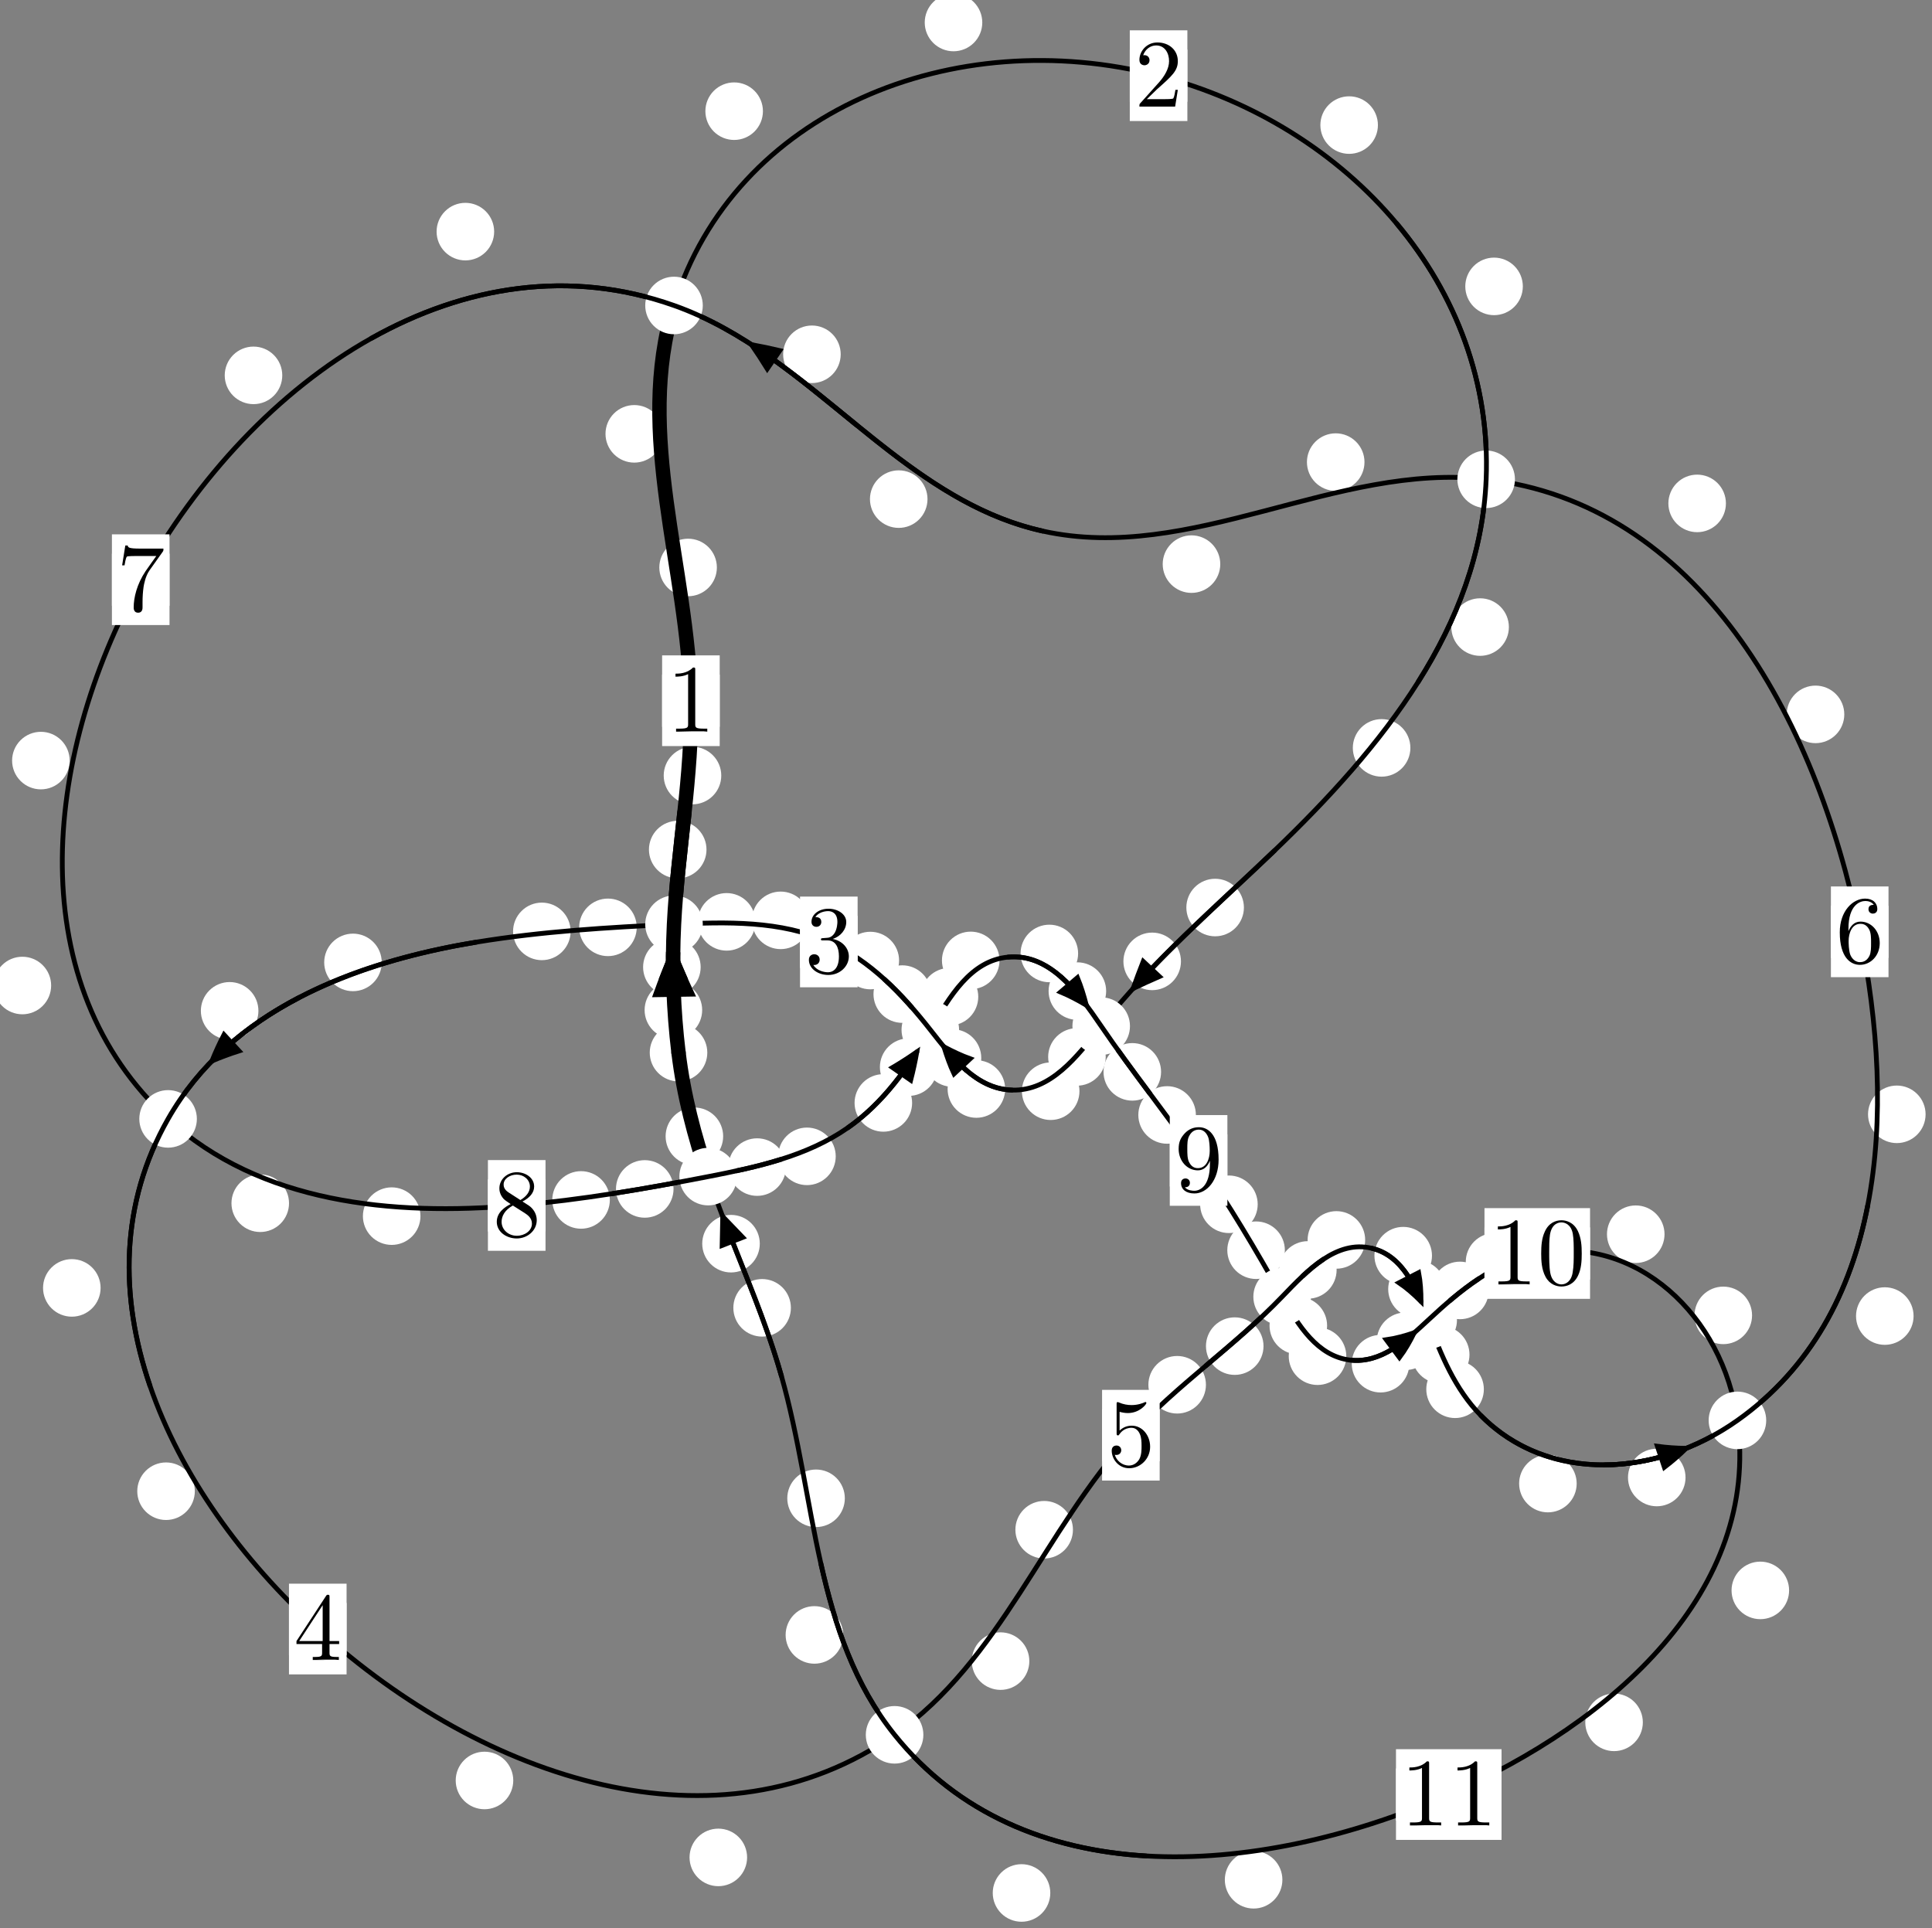<?xml version="1.0"?>
<!-- Created by MetaPost 1.999 on 2021.07.05:2355 -->
<svg version="1.1" xmlns="http://www.w3.org/2000/svg" xmlns:xlink="http://www.w3.org/1999/xlink" width="200.65" height="200.25" viewBox="0 0 200.65 200.25">
<rect x="0" y="0" width="200.65" height="200.25" fill="#808080" stroke="none"/>
<!-- Original BoundingBox: -70.665741 -103.598663 129.984467 96.651276 -->
  <defs>
    <g transform="scale(0.01,0.01)" id="GLYPHcmr10_48">
      <path style="fill-rule: evenodd;" d="M460 -320C460 -400,455 -480,420 -554C374 -650,292 -666,250 -666C190 -666,117 -640,76 -547C44 -478,39 -400,39 -320C39 -245,43 -155,84 -79C127 2,200 22,249 22C303 22,379 1,423 -94C455 -163,460 -241,460 -320M249 -0C210 -0,151 -25,133 -121C122 -181,122 -273,122 -332C122 -396,122 -462,130 -516C149 -635,224 -644,249 -644C282 -644,348 -626,367 -527C377 -471,377 -395,377 -332C377 -257,377 -189,366 -125C351 -30,294 -0,249 -0"></path>
    </g>
    <g transform="scale(0.01,0.01)" id="GLYPHcmr10_49">
      <path style="fill-rule: evenodd;" d="M294 -640C294 -664,294 -666,271 -666C209 -602,121 -602,89 -602L89 -571C109 -571,168 -571,220 -597L220 -79C220 -43,217 -31,127 -31L95 -31L95 -0L257 -0L130 -3L217 -3L257 -3L297 -3L384 -3L419 -0L419 -31L387 -31C297 -31,294 -42,294 -79"></path>
    </g>
    <g transform="scale(0.01,0.01)" id="GLYPHcmr10_50">
      <path style="fill-rule: evenodd;" d="M127 -77L233 -180C389 -318,449 -372,449 -472C449 -586,359 -666,237 -666C124 -666,50 -574,50 -485C50 -429,100 -429,103 -429C120 -429,155 -441,155 -482C155 -508,137 -534,102 -534C94 -534,92 -534,89 -533C112 -598,166 -635,224 -635C315 -635,358 -554,358 -472C358 -392,308 -313,253 -251L61 -37C50 -26,50 -24,50 -0L421 -0L449 -174L424 -174C419 -144,412 -100,402 -85C395 -77,329 -77,307 -77"></path>
    </g>
    <g transform="scale(0.01,0.01)" id="GLYPHcmr10_51">
      <path style="fill-rule: evenodd;" d="M290 -352C372 -379,430 -449,430 -528C430 -610,342 -666,246 -666C145 -666,69 -606,69 -530C69 -497,91 -478,120 -478C151 -478,171 -500,171 -529C171 -579,124 -579,109 -579C140 -628,206 -641,242 -641C283 -641,338 -619,338 -529C338 -517,336 -459,310 -415C280 -367,246 -364,221 -363C213 -362,189 -360,182 -360C174 -359,167 -358,167 -348C167 -337,174 -337,191 -337L235 -337C317 -337,354 -269,354 -171C354 -35,285 -6,241 -6C198 -6,123 -23,88 -82C123 -77,154 -99,154 -137C154 -173,127 -193,98 -193C74 -193,42 -179,42 -135C42 -44,135 22,244 22C366 22,457 -69,457 -171C457 -253,394 -331,290 -352"></path>
    </g>
    <g transform="scale(0.01,0.01)" id="GLYPHcmr10_52">
      <path style="fill-rule: evenodd;" d="M294 -165L294 -78C294 -42,292 -31,218 -31L197 -31L197 -0L332 -0L238 -3L290 -3L332 -3L374 -3L427 -3L468 -0L468 -31L447 -31C373 -31,371 -42,371 -78L371 -165L471 -165L471 -196L371 -196L371 -651C371 -671,371 -677,355 -677C346 -677,343 -677,335 -665L28 -196L28 -165M300 -196L56 -196L300 -569"></path>
    </g>
    <g transform="scale(0.01,0.01)" id="GLYPHcmr10_53">
      <path style="fill-rule: evenodd;" d="M449 -201C449 -320,367 -420,259 -420C211 -420,168 -404,132 -369L132 -564C152 -558,185 -551,217 -551C340 -551,410 -642,410 -655C410 -661,407 -666,400 -666C399 -666,397 -666,392 -663C372 -654,323 -634,256 -634C216 -634,170 -641,123 -662C115 -665,113 -665,111 -665C101 -665,101 -657,101 -641L101 -345C101 -327,101 -319,115 -319C122 -319,124 -322,128 -328C139 -344,176 -398,257 -398C309 -398,334 -352,342 -334C358 -297,360 -258,360 -208C360 -173,360 -113,336 -71C312 -32,275 -6,229 -6C156 -6,99 -59,82 -118C85 -117,88 -116,99 -116C132 -116,149 -141,149 -165C149 -189,132 -214,99 -214C85 -214,50 -207,50 -161C50 -75,119 22,231 22C347 22,449 -74,449 -201"></path>
    </g>
    <g transform="scale(0.01,0.01)" id="GLYPHcmr10_54">
      <path style="fill-rule: evenodd;" d="M132 -328L132 -352C132 -605,256 -641,307 -641C331 -641,373 -635,395 -601C380 -601,340 -601,340 -556C340 -525,364 -510,386 -510C402 -510,432 -519,432 -558C432 -618,388 -666,305 -666C177 -666,42 -537,42 -316C42 -49,158 22,251 22C362 22,457 -72,457 -204C457 -331,368 -427,257 -427C189 -427,152 -376,132 -328M251 -6C188 -6,158 -66,152 -81C134 -128,134 -208,134 -226C134 -304,166 -404,256 -404C272 -404,318 -404,349 -342C367 -305,367 -254,367 -205C367 -157,367 -107,350 -71C320 -11,274 -6,251 -6"></path>
    </g>
    <g transform="scale(0.01,0.01)" id="GLYPHcmr10_55">
      <path style="fill-rule: evenodd;" d="M476 -609C485 -621,485 -623,485 -644L242 -644C120 -644,118 -657,114 -676L89 -676L56 -470L81 -470C84 -486,93 -549,106 -561C113 -567,191 -567,204 -567L411 -567C400 -551,321 -442,299 -409C209 -274,176 -135,176 -33C176 -23,176 22,222 22C268 22,268 -23,268 -33L268 -84C268 -139,271 -194,279 -248C283 -271,297 -357,341 -419"></path>
    </g>
    <g transform="scale(0.01,0.01)" id="GLYPHcmr10_56">
      <path style="fill-rule: evenodd;" d="M163 -457C117 -487,113 -521,113 -538C113 -599,178 -641,249 -641C322 -641,386 -589,386 -517C386 -460,347 -412,287 -377M309 -362C381 -399,430 -451,430 -517C430 -609,341 -666,250 -666C150 -666,69 -592,69 -499C69 -481,71 -436,113 -389C124 -377,161 -352,186 -335C128 -306,42 -250,42 -151C42 -45,144 22,249 22C362 22,457 -61,457 -168C457 -204,446 -249,408 -291C389 -312,373 -322,309 -362M209 -320L332 -242C360 -223,407 -193,407 -132C407 -58,332 -6,250 -6C164 -6,92 -68,92 -151C92 -209,124 -273,209 -320"></path>
    </g>
    <g transform="scale(0.01,0.01)" id="GLYPHcmr10_57">
      <path style="fill-rule: evenodd;" d="M367 -318L367 -286C367 -52,263 -6,205 -6C188 -6,134 -8,107 -42C151 -42,159 -71,159 -88C159 -119,135 -134,113 -134C97 -134,67 -125,67 -86C67 -19,121 22,206 22C335 22,457 -114,457 -329C457 -598,342 -666,253 -666C198 -666,149 -648,106 -603C65 -558,42 -516,42 -441C42 -316,130 -218,242 -218C303 -218,344 -260,367 -318M243 -241C227 -241,181 -241,150 -304C132 -341,132 -391,132 -440C132 -494,132 -541,153 -578C180 -628,218 -641,253 -641C299 -641,332 -607,349 -562C361 -530,365 -467,365 -421C365 -338,331 -241,243 -241"></path>
    </g>
  </defs>
  <path d="M72.925 104.908C72.925 104.115,72.61 103.355,72.049 102.794C71.489 102.234,70.729 101.919,69.936 101.919C69.143 101.919,68.383 102.234,67.823 102.794C67.262 103.355,66.947 104.115,66.947 104.908C66.947 105.7,67.262 106.46,67.823 107.021C68.383 107.581,69.143 107.896,69.936 107.896C70.729 107.896,71.489 107.581,72.049 107.021C72.61 106.46,72.925 105.7,72.925 104.908Z" style="fill: rgb(100%,100%,100%);stroke: none;"></path>
  <path d="M73.458 109.329C73.458 108.537,73.143 107.777,72.583 107.216C72.022 106.656,71.262 106.341,70.469 106.341C69.677 106.341,68.916 106.656,68.356 107.216C67.795 107.777,67.48 108.537,67.48 109.329C67.48 110.122,67.795 110.882,68.356 111.443C68.916 112.003,69.677 112.318,70.469 112.318C71.262 112.318,72.022 112.003,72.583 111.443C73.143 110.882,73.458 110.122,73.458 109.329Z" style="fill: rgb(100%,100%,100%);stroke: none;"></path>
  <path d="M73.374 88.24C73.374 87.447,73.059 86.687,72.499 86.127C71.938 85.566,71.178 85.251,70.386 85.251C69.593 85.251,68.833 85.566,68.272 86.127C67.712 86.687,67.397 87.447,67.397 88.24C67.397 89.033,67.712 89.793,68.272 90.353C68.833 90.914,69.593 91.229,70.386 91.229C71.178 91.229,71.938 90.914,72.499 90.353C73.059 89.793,73.374 89.033,73.374 88.24Z" style="fill: rgb(100%,100%,100%);stroke: none;"></path>
  <path d="M72.768 100.448C72.768 99.656,72.453 98.896,71.892 98.335C71.332 97.775,70.572 97.46,69.779 97.46C68.986 97.46,68.226 97.775,67.666 98.335C67.105 98.896,66.79 99.656,66.79 100.448C66.79 101.241,67.105 102.001,67.666 102.562C68.226 103.122,68.986 103.437,69.779 103.437C70.572 103.437,71.332 103.122,71.892 102.562C72.453 102.001,72.768 101.241,72.768 100.448Z" style="fill: rgb(100%,100%,100%);stroke: none;"></path>
  <path d="M74.452 58.94C74.452 58.147,74.137 57.387,73.577 56.826C73.016 56.266,72.256 55.951,71.463 55.951C70.671 55.951,69.91 56.266,69.35 56.826C68.789 57.387,68.475 58.147,68.475 58.94C68.475 59.732,68.789 60.492,69.35 61.053C69.91 61.613,70.671 61.928,71.463 61.928C72.256 61.928,73.016 61.613,73.577 61.053C74.137 60.492,74.452 59.732,74.452 58.94Z" style="fill: rgb(100%,100%,100%);stroke: none;"></path>
  <path d="M74.908 80.552C74.908 79.759,74.593 78.999,74.032 78.439C73.472 77.878,72.712 77.563,71.919 77.563C71.126 77.563,70.366 77.878,69.806 78.439C69.245 78.999,68.93 79.759,68.93 80.552C68.93 81.345,69.245 82.105,69.806 82.665C70.366 83.226,71.126 83.541,71.919 83.541C72.712 83.541,73.472 83.226,74.032 82.665C74.593 82.105,74.908 81.345,74.908 80.552Z" style="fill: rgb(100%,100%,100%);stroke: none;"></path>
  <path d="M79.235 11.548C79.235 10.755,78.92 9.995,78.36 9.434C77.799 8.874,77.039 8.559,76.246 8.559C75.454 8.559,74.693 8.874,74.133 9.434C73.572 9.995,73.258 10.755,73.258 11.548C73.258 12.34,73.572 13.101,74.133 13.661C74.693 14.221,75.454 14.536,76.246 14.536C77.039 14.536,77.799 14.221,78.36 13.661C78.92 13.101,79.235 12.34,79.235 11.548Z" style="fill: rgb(100%,100%,100%);stroke: none;"></path>
  <path d="M68.862 45.06C68.862 44.267,68.547 43.507,67.987 42.947C67.426 42.386,66.666 42.071,65.873 42.071C65.081 42.071,64.32 42.386,63.76 42.947C63.2 43.507,62.885 44.267,62.885 45.06C62.885 45.853,63.2 46.613,63.76 47.173C64.32 47.734,65.081 48.049,65.873 48.049C66.666 48.049,67.426 47.734,67.987 47.173C68.547 46.613,68.862 45.853,68.862 45.06Z" style="fill: rgb(100%,100%,100%);stroke: none;"></path>
  <path d="M143.105 12.991C143.105 12.199,142.79 11.439,142.23 10.878C141.669 10.318,140.909 10.003,140.117 10.003C139.324 10.003,138.564 10.318,138.003 10.878C137.443 11.439,137.128 12.199,137.128 12.991C137.128 13.784,137.443 14.544,138.003 15.105C138.564 15.665,139.324 15.98,140.117 15.98C140.909 15.98,141.669 15.665,142.23 15.105C142.79 14.544,143.105 13.784,143.105 12.991Z" style="fill: rgb(100%,100%,100%);stroke: none;"></path>
  <path d="M102.016 2.337C102.016 1.545,101.701 0.785,101.141 0.224C100.58 -0.336,99.82 -0.651,99.027 -0.651C98.235 -0.651,97.475 -0.336,96.914 0.224C96.354 0.785,96.039 1.545,96.039 2.337C96.039 3.13,96.354 3.89,96.914 4.451C97.475 5.011,98.235 5.326,99.027 5.326C99.82 5.326,100.58 5.011,101.141 4.451C101.701 3.89,102.016 3.13,102.016 2.337Z" style="fill: rgb(100%,100%,100%);stroke: none;"></path>
  <path d="M156.707 65.129C156.707 64.336,156.392 63.576,155.832 63.016C155.271 62.455,154.511 62.14,153.718 62.14C152.926 62.14,152.165 62.455,151.605 63.016C151.044 63.576,150.73 64.336,150.73 65.129C150.73 65.922,151.044 66.682,151.605 67.242C152.165 67.803,152.926 68.118,153.718 68.118C154.511 68.118,155.271 67.803,155.832 67.242C156.392 66.682,156.707 65.922,156.707 65.129Z" style="fill: rgb(100%,100%,100%);stroke: none;"></path>
  <path d="M158.156 29.745C158.156 28.953,157.841 28.193,157.281 27.632C156.72 27.072,155.96 26.757,155.167 26.757C154.375 26.757,153.614 27.072,153.054 27.632C152.493 28.193,152.179 28.953,152.179 29.745C152.179 30.538,152.493 31.298,153.054 31.859C153.614 32.419,154.375 32.734,155.167 32.734C155.96 32.734,156.72 32.419,157.281 31.859C157.841 31.298,158.156 30.538,158.156 29.745Z" style="fill: rgb(100%,100%,100%);stroke: none;"></path>
  <path d="M129.188 94.26C129.188 93.467,128.873 92.707,128.312 92.146C127.752 91.586,126.992 91.271,126.199 91.271C125.406 91.271,124.646 91.586,124.086 92.146C123.525 92.707,123.21 93.467,123.21 94.26C123.21 95.052,123.525 95.812,124.086 96.373C124.646 96.933,125.406 97.248,126.199 97.248C126.992 97.248,127.752 96.933,128.312 96.373C128.873 95.812,129.188 95.052,129.188 94.26Z" style="fill: rgb(100%,100%,100%);stroke: none;"></path>
  <path d="M146.477 77.678C146.477 76.885,146.162 76.125,145.601 75.564C145.041 75.004,144.281 74.689,143.488 74.689C142.695 74.689,141.935 75.004,141.375 75.564C140.814 76.125,140.499 76.885,140.499 77.678C140.499 78.47,140.814 79.231,141.375 79.791C141.935 80.352,142.695 80.667,143.488 80.667C144.281 80.667,145.041 80.352,145.601 79.791C146.162 79.231,146.477 78.47,146.477 77.678Z" style="fill: rgb(100%,100%,100%);stroke: none;"></path>
  <path d="M114.836 109.776C114.836 108.983,114.521 108.223,113.96 107.663C113.4 107.102,112.639 106.787,111.847 106.787C111.054 106.787,110.294 107.102,109.733 107.663C109.173 108.223,108.858 108.983,108.858 109.776C108.858 110.569,109.173 111.329,109.733 111.889C110.294 112.45,111.054 112.765,111.847 112.765C112.639 112.765,113.4 112.45,113.96 111.889C114.521 111.329,114.836 110.569,114.836 109.776Z" style="fill: rgb(100%,100%,100%);stroke: none;"></path>
  <path d="M122.65 99.851C122.65 99.058,122.335 98.298,121.775 97.738C121.214 97.177,120.454 96.862,119.662 96.862C118.869 96.862,118.109 97.177,117.548 97.738C116.988 98.298,116.673 99.058,116.673 99.851C116.673 100.644,116.988 101.404,117.548 101.964C118.109 102.525,118.869 102.84,119.662 102.84C120.454 102.84,121.214 102.525,121.775 101.964C122.335 101.404,122.65 100.644,122.65 99.851Z" style="fill: rgb(100%,100%,100%);stroke: none;"></path>
  <path d="M104.392 113.11C104.392 112.317,104.077 111.557,103.517 110.996C102.956 110.436,102.196 110.121,101.403 110.121C100.611 110.121,99.851 110.436,99.29 110.996C98.73 111.557,98.415 112.317,98.415 113.11C98.415 113.902,98.73 114.662,99.29 115.223C99.851 115.783,100.611 116.098,101.403 116.098C102.196 116.098,102.956 115.783,103.517 115.223C104.077 114.662,104.392 113.902,104.392 113.11Z" style="fill: rgb(100%,100%,100%);stroke: none;"></path>
  <path d="M112.109 113.337C112.109 112.544,111.794 111.784,111.233 111.224C110.673 110.663,109.913 110.348,109.12 110.348C108.327 110.348,107.567 110.663,107.007 111.224C106.446 111.784,106.131 112.544,106.131 113.337C106.131 114.13,106.446 114.89,107.007 115.45C107.567 116.011,108.327 116.326,109.12 116.326C109.913 116.326,110.673 116.011,111.233 115.45C111.794 114.89,112.109 114.13,112.109 113.337Z" style="fill: rgb(100%,100%,100%);stroke: none;"></path>
  <path d="M96.694 103.25C96.694 102.457,96.379 101.697,95.819 101.137C95.258 100.576,94.498 100.261,93.705 100.261C92.913 100.261,92.153 100.576,91.592 101.137C91.032 101.697,90.717 102.457,90.717 103.25C90.717 104.043,91.032 104.803,91.592 105.363C92.153 105.924,92.913 106.239,93.705 106.239C94.498 106.239,95.258 105.924,95.819 105.363C96.379 104.803,96.694 104.043,96.694 103.25Z" style="fill: rgb(100%,100%,100%);stroke: none;"></path>
  <path d="M101.91 109.889C101.91 109.096,101.595 108.336,101.035 107.776C100.474 107.215,99.714 106.9,98.921 106.9C98.129 106.9,97.368 107.215,96.808 107.776C96.247 108.336,95.932 109.096,95.932 109.889C95.932 110.682,96.247 111.442,96.808 112.002C97.368 112.563,98.129 112.878,98.921 112.878C99.714 112.878,100.474 112.563,101.035 112.002C101.595 111.442,101.91 110.682,101.91 109.889Z" style="fill: rgb(100%,100%,100%);stroke: none;"></path>
  <path d="M84.065 95.59C84.065 94.798,83.75 94.038,83.19 93.477C82.629 92.917,81.869 92.602,81.076 92.602C80.284 92.602,79.523 92.917,78.963 93.477C78.402 94.038,78.088 94.798,78.088 95.59C78.088 96.383,78.402 97.143,78.963 97.704C79.523 98.264,80.284 98.579,81.076 98.579C81.869 98.579,82.629 98.264,83.19 97.704C83.75 97.143,84.065 96.383,84.065 95.59Z" style="fill: rgb(100%,100%,100%);stroke: none;"></path>
  <path d="M93.376 99.764C93.376 98.972,93.061 98.212,92.5 97.651C91.94 97.091,91.18 96.776,90.387 96.776C89.594 96.776,88.834 97.091,88.274 97.651C87.713 98.212,87.398 98.972,87.398 99.764C87.398 100.557,87.713 101.317,88.274 101.878C88.834 102.438,89.594 102.753,90.387 102.753C91.18 102.753,91.94 102.438,92.5 101.878C93.061 101.317,93.376 100.557,93.376 99.764Z" style="fill: rgb(100%,100%,100%);stroke: none;"></path>
  <path d="M66.128 96.318C66.128 95.525,65.813 94.765,65.253 94.204C64.692 93.644,63.932 93.329,63.139 93.329C62.346 93.329,61.586 93.644,61.026 94.204C60.465 94.765,60.15 95.525,60.15 96.318C60.15 97.11,60.465 97.87,61.026 98.431C61.586 98.991,62.346 99.306,63.139 99.306C63.932 99.306,64.692 98.991,65.253 98.431C65.813 97.87,66.128 97.11,66.128 96.318Z" style="fill: rgb(100%,100%,100%);stroke: none;"></path>
  <path d="M78.453 95.747C78.453 94.954,78.138 94.194,77.578 93.634C77.017 93.073,76.257 92.758,75.464 92.758C74.672 92.758,73.912 93.073,73.351 93.634C72.791 94.194,72.476 94.954,72.476 95.747C72.476 96.54,72.791 97.3,73.351 97.86C73.912 98.421,74.672 98.736,75.464 98.736C76.257 98.736,77.017 98.421,77.578 97.86C78.138 97.3,78.453 96.54,78.453 95.747Z" style="fill: rgb(100%,100%,100%);stroke: none;"></path>
  <path d="M39.647 99.959C39.647 99.166,39.332 98.406,38.772 97.845C38.211 97.285,37.451 96.97,36.659 96.97C35.866 96.97,35.106 97.285,34.545 97.845C33.985 98.406,33.67 99.166,33.67 99.959C33.67 100.751,33.985 101.512,34.545 102.072C35.106 102.633,35.866 102.947,36.659 102.947C37.451 102.947,38.211 102.633,38.772 102.072C39.332 101.512,39.647 100.751,39.647 99.959Z" style="fill: rgb(100%,100%,100%);stroke: none;"></path>
  <path d="M59.263 96.737C59.263 95.944,58.948 95.184,58.387 94.624C57.827 94.063,57.067 93.748,56.274 93.748C55.481 93.748,54.721 94.063,54.161 94.624C53.6 95.184,53.285 95.944,53.285 96.737C53.285 97.53,53.6 98.29,54.161 98.85C54.721 99.411,55.481 99.726,56.274 99.726C57.067 99.726,57.827 99.411,58.387 98.85C58.948 98.29,59.263 97.53,59.263 96.737Z" style="fill: rgb(100%,100%,100%);stroke: none;"></path>
  <path d="M10.448 133.766C10.448 132.973,10.133 132.213,9.573 131.653C9.012 131.092,8.252 130.777,7.459 130.777C6.667 130.777,5.907 131.092,5.346 131.653C4.786 132.213,4.471 132.973,4.471 133.766C4.471 134.559,4.786 135.319,5.346 135.879C5.907 136.44,6.667 136.755,7.459 136.755C8.252 136.755,9.012 136.44,9.573 135.879C10.133 135.319,10.448 134.559,10.448 133.766Z" style="fill: rgb(100%,100%,100%);stroke: none;"></path>
  <path d="M26.838 104.988C26.838 104.195,26.523 103.435,25.963 102.875C25.402 102.314,24.642 101.999,23.85 101.999C23.057 101.999,22.297 102.314,21.736 102.875C21.176 103.435,20.861 104.195,20.861 104.988C20.861 105.781,21.176 106.541,21.736 107.101C22.297 107.662,23.057 107.977,23.85 107.977C24.642 107.977,25.402 107.662,25.963 107.101C26.523 106.541,26.838 105.781,26.838 104.988Z" style="fill: rgb(100%,100%,100%);stroke: none;"></path>
  <path d="M53.306 184.925C53.306 184.133,52.991 183.373,52.43 182.812C51.87 182.252,51.11 181.937,50.317 181.937C49.524 181.937,48.764 182.252,48.204 182.812C47.643 183.373,47.328 184.133,47.328 184.925C47.328 185.718,47.643 186.478,48.204 187.039C48.764 187.599,49.524 187.914,50.317 187.914C51.11 187.914,51.87 187.599,52.43 187.039C52.991 186.478,53.306 185.718,53.306 184.925Z" style="fill: rgb(100%,100%,100%);stroke: none;"></path>
  <path d="M20.234 154.883C20.234 154.09,19.919 153.33,19.358 152.77C18.798 152.209,18.038 151.894,17.245 151.894C16.452 151.894,15.692 152.209,15.132 152.77C14.571 153.33,14.256 154.09,14.256 154.883C14.256 155.676,14.571 156.436,15.132 156.996C15.692 157.557,16.452 157.872,17.245 157.872C18.038 157.872,18.798 157.557,19.358 156.996C19.919 156.436,20.234 155.676,20.234 154.883Z" style="fill: rgb(100%,100%,100%);stroke: none;"></path>
  <path d="M106.903 172.528C106.903 171.736,106.588 170.975,106.027 170.415C105.467 169.855,104.707 169.54,103.914 169.54C103.121 169.54,102.361 169.855,101.801 170.415C101.24 170.975,100.925 171.736,100.925 172.528C100.925 173.321,101.24 174.081,101.801 174.642C102.361 175.202,103.121 175.517,103.914 175.517C104.707 175.517,105.467 175.202,106.027 174.642C106.588 174.081,106.903 173.321,106.903 172.528Z" style="fill: rgb(100%,100%,100%);stroke: none;"></path>
  <path d="M77.591 192.917C77.591 192.124,77.276 191.364,76.715 190.803C76.155 190.243,75.395 189.928,74.602 189.928C73.809 189.928,73.049 190.243,72.489 190.803C71.928 191.364,71.613 192.124,71.613 192.917C71.613 193.709,71.928 194.47,72.489 195.03C73.049 195.591,73.809 195.905,74.602 195.905C75.395 195.905,76.155 195.591,76.715 195.03C77.276 194.47,77.591 193.709,77.591 192.917Z" style="fill: rgb(100%,100%,100%);stroke: none;"></path>
  <path d="M125.244 143.826C125.244 143.033,124.929 142.273,124.369 141.713C123.808 141.152,123.048 140.837,122.255 140.837C121.463 140.837,120.703 141.152,120.142 141.713C119.582 142.273,119.267 143.033,119.267 143.826C119.267 144.619,119.582 145.379,120.142 145.939C120.703 146.5,121.463 146.815,122.255 146.815C123.048 146.815,123.808 146.5,124.369 145.939C124.929 145.379,125.244 144.619,125.244 143.826Z" style="fill: rgb(100%,100%,100%);stroke: none;"></path>
  <path d="M111.432 158.882C111.432 158.09,111.117 157.33,110.556 156.769C109.996 156.209,109.236 155.894,108.443 155.894C107.65 155.894,106.89 156.209,106.33 156.769C105.769 157.33,105.454 158.09,105.454 158.882C105.454 159.675,105.769 160.435,106.33 160.996C106.89 161.556,107.65 161.871,108.443 161.871C109.236 161.871,109.996 161.556,110.556 160.996C111.117 160.435,111.432 159.675,111.432 158.882Z" style="fill: rgb(100%,100%,100%);stroke: none;"></path>
  <path d="M138.816 131.9C138.816 131.107,138.501 130.347,137.94 129.786C137.38 129.226,136.62 128.911,135.827 128.911C135.034 128.911,134.274 129.226,133.714 129.786C133.153 130.347,132.838 131.107,132.838 131.9C132.838 132.692,133.153 133.453,133.714 134.013C134.274 134.574,135.034 134.888,135.827 134.888C136.62 134.888,137.38 134.574,137.94 134.013C138.501 133.453,138.816 132.692,138.816 131.9Z" style="fill: rgb(100%,100%,100%);stroke: none;"></path>
  <path d="M131.224 139.813C131.224 139.02,130.909 138.26,130.348 137.699C129.788 137.139,129.028 136.824,128.235 136.824C127.442 136.824,126.682 137.139,126.122 137.699C125.561 138.26,125.246 139.02,125.246 139.813C125.246 140.605,125.561 141.365,126.122 141.926C126.682 142.486,127.442 142.801,128.235 142.801C129.028 142.801,129.788 142.486,130.348 141.926C130.909 141.365,131.224 140.605,131.224 139.813Z" style="fill: rgb(100%,100%,100%);stroke: none;"></path>
  <path d="M148.72 130.418C148.72 129.625,148.405 128.865,147.845 128.305C147.284 127.744,146.524 127.429,145.731 127.429C144.939 127.429,144.178 127.744,143.618 128.305C143.058 128.865,142.743 129.625,142.743 130.418C142.743 131.211,143.058 131.971,143.618 132.531C144.178 133.092,144.939 133.407,145.731 133.407C146.524 133.407,147.284 133.092,147.845 132.531C148.405 131.971,148.72 131.211,148.72 130.418Z" style="fill: rgb(100%,100%,100%);stroke: none;"></path>
  <path d="M141.781 128.783C141.781 127.99,141.467 127.23,140.906 126.67C140.346 126.109,139.585 125.794,138.793 125.794C138 125.794,137.24 126.109,136.679 126.67C136.119 127.23,135.804 127.99,135.804 128.783C135.804 129.576,136.119 130.336,136.679 130.896C137.24 131.457,138 131.772,138.793 131.772C139.585 131.772,140.346 131.457,140.906 130.896C141.467 130.336,141.781 129.576,141.781 128.783Z" style="fill: rgb(100%,100%,100%);stroke: none;"></path>
  <path d="M152.615 140.699C152.615 139.906,152.3 139.146,151.739 138.586C151.179 138.025,150.419 137.71,149.626 137.71C148.833 137.71,148.073 138.025,147.513 138.586C146.952 139.146,146.637 139.906,146.637 140.699C146.637 141.492,146.952 142.252,147.513 142.812C148.073 143.373,148.833 143.688,149.626 143.688C150.419 143.688,151.179 143.373,151.739 142.812C152.3 142.252,152.615 141.492,152.615 140.699Z" style="fill: rgb(100%,100%,100%);stroke: none;"></path>
  <path d="M150.151 133.891C150.151 133.098,149.836 132.338,149.275 131.778C148.715 131.217,147.955 130.902,147.162 130.902C146.369 130.902,145.609 131.217,145.049 131.778C144.488 132.338,144.173 133.098,144.173 133.891C144.173 134.684,144.488 135.444,145.049 136.004C145.609 136.565,146.369 136.88,147.162 136.88C147.955 136.88,148.715 136.565,149.275 136.004C149.836 135.444,150.151 134.684,150.151 133.891Z" style="fill: rgb(100%,100%,100%);stroke: none;"></path>
  <path d="M163.748 154.09C163.748 153.297,163.433 152.537,162.872 151.976C162.312 151.416,161.552 151.101,160.759 151.101C159.966 151.101,159.206 151.416,158.646 151.976C158.085 152.537,157.77 153.297,157.77 154.09C157.77 154.882,158.085 155.643,158.646 156.203C159.206 156.764,159.966 157.078,160.759 157.078C161.552 157.078,162.312 156.764,162.872 156.203C163.433 155.643,163.748 154.882,163.748 154.09Z" style="fill: rgb(100%,100%,100%);stroke: none;"></path>
  <path d="M154.107 144.294C154.107 143.501,153.792 142.741,153.232 142.181C152.671 141.62,151.911 141.305,151.118 141.305C150.326 141.305,149.565 141.62,149.005 142.181C148.444 142.741,148.129 143.501,148.129 144.294C148.129 145.087,148.444 145.847,149.005 146.407C149.565 146.968,150.326 147.283,151.118 147.283C151.911 147.283,152.671 146.968,153.232 146.407C153.792 145.847,154.107 145.087,154.107 144.294Z" style="fill: rgb(100%,100%,100%);stroke: none;"></path>
  <path d="M198.737 136.69C198.737 135.897,198.422 135.137,197.862 134.577C197.301 134.016,196.541 133.701,195.748 133.701C194.956 133.701,194.196 134.016,193.635 134.577C193.075 135.137,192.76 135.897,192.76 136.69C192.76 137.483,193.075 138.243,193.635 138.803C194.196 139.364,194.956 139.679,195.748 139.679C196.541 139.679,197.301 139.364,197.862 138.803C198.422 138.243,198.737 137.483,198.737 136.69Z" style="fill: rgb(100%,100%,100%);stroke: none;"></path>
  <path d="M175.053 153.458C175.053 152.665,174.738 151.905,174.178 151.345C173.617 150.784,172.857 150.469,172.064 150.469C171.272 150.469,170.511 150.784,169.951 151.345C169.39 151.905,169.076 152.665,169.076 153.458C169.076 154.251,169.39 155.011,169.951 155.571C170.511 156.132,171.272 156.447,172.064 156.447C172.857 156.447,173.617 156.132,174.178 155.571C174.738 155.011,175.053 154.251,175.053 153.458Z" style="fill: rgb(100%,100%,100%);stroke: none;"></path>
  <path d="M191.541 74.198C191.541 73.405,191.226 72.645,190.665 72.085C190.105 71.524,189.344 71.209,188.552 71.209C187.759 71.209,186.999 71.524,186.438 72.085C185.878 72.645,185.563 73.405,185.563 74.198C185.563 74.991,185.878 75.751,186.438 76.311C186.999 76.872,187.759 77.187,188.552 77.187C189.344 77.187,190.105 76.872,190.665 76.311C191.226 75.751,191.541 74.991,191.541 74.198Z" style="fill: rgb(100%,100%,100%);stroke: none;"></path>
  <path d="M199.984 115.738C199.984 114.945,199.67 114.185,199.109 113.624C198.549 113.064,197.788 112.749,196.996 112.749C196.203 112.749,195.443 113.064,194.882 113.624C194.322 114.185,194.007 114.945,194.007 115.738C194.007 116.53,194.322 117.29,194.882 117.851C195.443 118.411,196.203 118.726,196.996 118.726C197.788 118.726,198.549 118.411,199.109 117.851C199.67 117.29,199.984 116.53,199.984 115.738Z" style="fill: rgb(100%,100%,100%);stroke: none;"></path>
  <path d="M141.71 47.995C141.71 47.202,141.396 46.442,140.835 45.882C140.275 45.321,139.514 45.006,138.722 45.006C137.929 45.006,137.169 45.321,136.608 45.882C136.048 46.442,135.733 47.202,135.733 47.995C135.733 48.788,136.048 49.548,136.608 50.108C137.169 50.669,137.929 50.984,138.722 50.984C139.514 50.984,140.275 50.669,140.835 50.108C141.396 49.548,141.71 48.788,141.71 47.995Z" style="fill: rgb(100%,100%,100%);stroke: none;"></path>
  <path d="M179.248 52.285C179.248 51.493,178.933 50.732,178.373 50.172C177.812 49.612,177.052 49.297,176.259 49.297C175.467 49.297,174.706 49.612,174.146 50.172C173.586 50.732,173.271 51.493,173.271 52.285C173.271 53.078,173.586 53.838,174.146 54.399C174.706 54.959,175.467 55.274,176.259 55.274C177.052 55.274,177.812 54.959,178.373 54.399C178.933 53.838,179.248 53.078,179.248 52.285Z" style="fill: rgb(100%,100%,100%);stroke: none;"></path>
  <path d="M96.327 51.84C96.327 51.047,96.012 50.287,95.452 49.727C94.891 49.166,94.131 48.851,93.338 48.851C92.546 48.851,91.786 49.166,91.225 49.727C90.665 50.287,90.35 51.047,90.35 51.84C90.35 52.633,90.665 53.393,91.225 53.953C91.786 54.514,92.546 54.829,93.338 54.829C94.131 54.829,94.891 54.514,95.452 53.953C96.012 53.393,96.327 52.633,96.327 51.84Z" style="fill: rgb(100%,100%,100%);stroke: none;"></path>
  <path d="M126.732 58.591C126.732 57.799,126.417 57.039,125.856 56.478C125.296 55.918,124.536 55.603,123.743 55.603C122.95 55.603,122.19 55.918,121.63 56.478C121.069 57.039,120.754 57.799,120.754 58.591C120.754 59.384,121.069 60.144,121.63 60.705C122.19 61.265,122.95 61.58,123.743 61.58C124.536 61.58,125.296 61.265,125.856 60.705C126.417 60.144,126.732 59.384,126.732 58.591Z" style="fill: rgb(100%,100%,100%);stroke: none;"></path>
  <path d="M51.321 24.057C51.321 23.264,51.006 22.504,50.445 21.944C49.885 21.383,49.125 21.068,48.332 21.068C47.539 21.068,46.779 21.383,46.219 21.944C45.658 22.504,45.343 23.264,45.343 24.057C45.343 24.85,45.658 25.61,46.219 26.171C46.779 26.731,47.539 27.046,48.332 27.046C49.125 27.046,49.885 26.731,50.445 26.171C51.006 25.61,51.321 24.85,51.321 24.057Z" style="fill: rgb(100%,100%,100%);stroke: none;"></path>
  <path d="M87.312 36.798C87.312 36.006,86.997 35.245,86.436 34.685C85.876 34.124,85.116 33.809,84.323 33.809C83.53 33.809,82.77 34.124,82.21 34.685C81.649 35.245,81.334 36.006,81.334 36.798C81.334 37.591,81.649 38.351,82.21 38.912C82.77 39.472,83.53 39.787,84.323 39.787C85.116 39.787,85.876 39.472,86.436 38.912C86.997 38.351,87.312 37.591,87.312 36.798Z" style="fill: rgb(100%,100%,100%);stroke: none;"></path>
  <path d="M7.235 78.997C7.235 78.204,6.92 77.444,6.359 76.884C5.799 76.323,5.039 76.008,4.246 76.008C3.453 76.008,2.693 76.323,2.133 76.884C1.572 77.444,1.257 78.204,1.257 78.997C1.257 79.79,1.572 80.55,2.133 81.11C2.693 81.671,3.453 81.986,4.246 81.986C5.039 81.986,5.799 81.671,6.359 81.11C6.92 80.55,7.235 79.79,7.235 78.997Z" style="fill: rgb(100%,100%,100%);stroke: none;"></path>
  <path d="M29.316 38.987C29.316 38.195,29.001 37.434,28.441 36.874C27.881 36.313,27.12 35.998,26.328 35.998C25.535 35.998,24.775 36.313,24.214 36.874C23.654 37.434,23.339 38.195,23.339 38.987C23.339 39.78,23.654 40.54,24.214 41.101C24.775 41.661,25.535 41.976,26.328 41.976C27.12 41.976,27.881 41.661,28.441 41.101C29.001 40.54,29.316 39.78,29.316 38.987Z" style="fill: rgb(100%,100%,100%);stroke: none;"></path>
  <path d="M30.017 124.973C30.017 124.18,29.702 123.42,29.141 122.859C28.581 122.299,27.821 121.984,27.028 121.984C26.235 121.984,25.475 122.299,24.915 122.859C24.354 123.42,24.039 124.18,24.039 124.973C24.039 125.765,24.354 126.525,24.915 127.086C25.475 127.646,26.235 127.961,27.028 127.961C27.821 127.961,28.581 127.646,29.141 127.086C29.702 126.525,30.017 125.765,30.017 124.973Z" style="fill: rgb(100%,100%,100%);stroke: none;"></path>
  <path d="M5.312 102.359C5.312 101.566,4.997 100.806,4.436 100.246C3.876 99.685,3.116 99.37,2.323 99.37C1.53 99.37,0.77 99.685,0.21 100.246C-0.351 100.806,-0.666 101.566,-0.666 102.359C-0.666 103.152,-0.351 103.912,0.21 104.472C0.77 105.033,1.53 105.348,2.323 105.348C3.116 105.348,3.876 105.033,4.436 104.472C4.997 103.912,5.312 103.152,5.312 102.359Z" style="fill: rgb(100%,100%,100%);stroke: none;"></path>
  <path d="M63.336 124.63C63.336 123.837,63.021 123.077,62.46 122.516C61.9 121.956,61.14 121.641,60.347 121.641C59.554 121.641,58.794 121.956,58.234 122.516C57.673 123.077,57.358 123.837,57.358 124.63C57.358 125.422,57.673 126.183,58.234 126.743C58.794 127.304,59.554 127.618,60.347 127.618C61.14 127.618,61.9 127.304,62.46 126.743C63.021 126.183,63.336 125.422,63.336 124.63Z" style="fill: rgb(100%,100%,100%);stroke: none;"></path>
  <path d="M43.667 126.312C43.667 125.519,43.353 124.759,42.792 124.198C42.232 123.638,41.471 123.323,40.679 123.323C39.886 123.323,39.126 123.638,38.565 124.198C38.005 124.759,37.69 125.519,37.69 126.312C37.69 127.104,38.005 127.864,38.565 128.425C39.126 128.985,39.886 129.3,40.679 129.3C41.471 129.3,42.232 128.985,42.792 128.425C43.353 127.864,43.667 127.104,43.667 126.312Z" style="fill: rgb(100%,100%,100%);stroke: none;"></path>
  <path d="M81.623 121.218C81.623 120.425,81.308 119.665,80.747 119.104C80.187 118.544,79.427 118.229,78.634 118.229C77.841 118.229,77.081 118.544,76.521 119.104C75.96 119.665,75.645 120.425,75.645 121.218C75.645 122.01,75.96 122.771,76.521 123.331C77.081 123.892,77.841 124.206,78.634 124.206C79.427 124.206,80.187 123.892,80.747 123.331C81.308 122.771,81.623 122.01,81.623 121.218Z" style="fill: rgb(100%,100%,100%);stroke: none;"></path>
  <path d="M69.951 123.486C69.951 122.694,69.636 121.933,69.075 121.373C68.515 120.812,67.755 120.498,66.962 120.498C66.169 120.498,65.409 120.812,64.849 121.373C64.288 121.933,63.973 122.694,63.973 123.486C63.973 124.279,64.288 125.039,64.849 125.6C65.409 126.16,66.169 126.475,66.962 126.475C67.755 126.475,68.515 126.16,69.075 125.6C69.636 125.039,69.951 124.279,69.951 123.486Z" style="fill: rgb(100%,100%,100%);stroke: none;"></path>
  <path d="M94.729 114.553C94.729 113.761,94.414 113,93.854 112.44C93.293 111.879,92.533 111.564,91.741 111.564C90.948 111.564,90.188 111.879,89.627 112.44C89.067 113,88.752 113.761,88.752 114.553C88.752 115.346,89.067 116.106,89.627 116.667C90.188 117.227,90.948 117.542,91.741 117.542C92.533 117.542,93.293 117.227,93.854 116.667C94.414 116.106,94.729 115.346,94.729 114.553Z" style="fill: rgb(100%,100%,100%);stroke: none;"></path>
  <path d="M86.796 120.102C86.796 119.309,86.481 118.549,85.92 117.988C85.36 117.428,84.6 117.113,83.807 117.113C83.014 117.113,82.254 117.428,81.694 117.988C81.133 118.549,80.818 119.309,80.818 120.102C80.818 120.894,81.133 121.655,81.694 122.215C82.254 122.776,83.014 123.09,83.807 123.09C84.6 123.09,85.36 122.776,85.92 122.215C86.481 121.655,86.796 120.894,86.796 120.102Z" style="fill: rgb(100%,100%,100%);stroke: none;"></path>
  <path d="M101.598 103.524C101.598 102.732,101.283 101.971,100.722 101.411C100.162 100.85,99.402 100.536,98.609 100.536C97.816 100.536,97.056 100.85,96.496 101.411C95.935 101.971,95.62 102.732,95.62 103.524C95.62 104.317,95.935 105.077,96.496 105.638C97.056 106.198,97.816 106.513,98.609 106.513C99.402 106.513,100.162 106.198,100.722 105.638C101.283 105.077,101.598 104.317,101.598 103.524Z" style="fill: rgb(100%,100%,100%);stroke: none;"></path>
  <path d="M97.36 110.835C97.36 110.043,97.045 109.283,96.485 108.722C95.925 108.162,95.164 107.847,94.372 107.847C93.579 107.847,92.819 108.162,92.258 108.722C91.698 109.283,91.383 110.043,91.383 110.835C91.383 111.628,91.698 112.388,92.258 112.949C92.819 113.509,93.579 113.824,94.372 113.824C95.164 113.824,95.925 113.509,96.485 112.949C97.045 112.388,97.36 111.628,97.36 110.835Z" style="fill: rgb(100%,100%,100%);stroke: none;"></path>
  <path d="M111.969 99.03C111.969 98.237,111.654 97.477,111.094 96.916C110.533 96.356,109.773 96.041,108.981 96.041C108.188 96.041,107.428 96.356,106.867 96.916C106.307 97.477,105.992 98.237,105.992 99.03C105.992 99.822,106.307 100.582,106.867 101.143C107.428 101.703,108.188 102.018,108.981 102.018C109.773 102.018,110.533 101.703,111.094 101.143C111.654 100.582,111.969 99.822,111.969 99.03Z" style="fill: rgb(100%,100%,100%);stroke: none;"></path>
  <path d="M103.805 99.752C103.805 98.959,103.49 98.199,102.929 97.638C102.369 97.078,101.609 96.763,100.816 96.763C100.023 96.763,99.263 97.078,98.703 97.638C98.142 98.199,97.827 98.959,97.827 99.752C97.827 100.544,98.142 101.305,98.703 101.865C99.263 102.426,100.023 102.741,100.816 102.741C101.609 102.741,102.369 102.426,102.929 101.865C103.49 101.305,103.805 100.544,103.805 99.752Z" style="fill: rgb(100%,100%,100%);stroke: none;"></path>
  <path d="M120.585 111.327C120.585 110.535,120.27 109.774,119.71 109.214C119.149 108.653,118.389 108.338,117.596 108.338C116.803 108.338,116.043 108.653,115.483 109.214C114.922 109.774,114.607 110.535,114.607 111.327C114.607 112.12,114.922 112.88,115.483 113.441C116.043 114.001,116.803 114.316,117.596 114.316C118.389 114.316,119.149 114.001,119.71 113.441C120.27 112.88,120.585 112.12,120.585 111.327Z" style="fill: rgb(100%,100%,100%);stroke: none;"></path>
  <path d="M114.881 102.939C114.881 102.146,114.566 101.386,114.005 100.825C113.445 100.265,112.685 99.95,111.892 99.95C111.099 99.95,110.339 100.265,109.779 100.825C109.218 101.386,108.903 102.146,108.903 102.939C108.903 103.731,109.218 104.491,109.779 105.052C110.339 105.612,111.099 105.927,111.892 105.927C112.685 105.927,113.445 105.612,114.005 105.052C114.566 104.491,114.881 103.731,114.881 102.939Z" style="fill: rgb(100%,100%,100%);stroke: none;"></path>
  <path d="M130.62 125.081C130.62 124.288,130.305 123.528,129.744 122.968C129.184 122.407,128.424 122.092,127.631 122.092C126.838 122.092,126.078 122.407,125.518 122.968C124.957 123.528,124.642 124.288,124.642 125.081C124.642 125.874,124.957 126.634,125.518 127.194C126.078 127.755,126.838 128.07,127.631 128.07C128.424 128.07,129.184 127.755,129.744 127.194C130.305 126.634,130.62 125.874,130.62 125.081Z" style="fill: rgb(100%,100%,100%);stroke: none;"></path>
  <path d="M124.2 115.803C124.2 115.011,123.885 114.25,123.324 113.69C122.764 113.129,122.004 112.815,121.211 112.815C120.418 112.815,119.658 113.129,119.098 113.69C118.537 114.25,118.222 115.011,118.222 115.803C118.222 116.596,118.537 117.356,119.098 117.917C119.658 118.477,120.418 118.792,121.211 118.792C122.004 118.792,122.764 118.477,123.324 117.917C123.885 117.356,124.2 116.596,124.2 115.803Z" style="fill: rgb(100%,100%,100%);stroke: none;"></path>
  <path d="M137.828 137.686C137.828 136.893,137.513 136.133,136.952 135.573C136.392 135.012,135.632 134.697,134.839 134.697C134.046 134.697,133.286 135.012,132.726 135.573C132.165 136.133,131.85 136.893,131.85 137.686C131.85 138.479,132.165 139.239,132.726 139.799C133.286 140.36,134.046 140.675,134.839 140.675C135.632 140.675,136.392 140.36,136.952 139.799C137.513 139.239,137.828 138.479,137.828 137.686Z" style="fill: rgb(100%,100%,100%);stroke: none;"></path>
  <path d="M133.44 129.851C133.44 129.059,133.125 128.298,132.565 127.738C132.004 127.177,131.244 126.863,130.451 126.863C129.659 126.863,128.899 127.177,128.338 127.738C127.778 128.298,127.463 129.059,127.463 129.851C127.463 130.644,127.778 131.404,128.338 131.965C128.899 132.525,129.659 132.84,130.451 132.84C131.244 132.84,132.004 132.525,132.565 131.965C133.125 131.404,133.44 130.644,133.44 129.851Z" style="fill: rgb(100%,100%,100%);stroke: none;"></path>
  <path d="M146.367 141.638C146.367 140.845,146.052 140.085,145.491 139.525C144.931 138.964,144.171 138.649,143.378 138.649C142.585 138.649,141.825 138.964,141.265 139.525C140.704 140.085,140.389 140.845,140.389 141.638C140.389 142.431,140.704 143.191,141.265 143.751C141.825 144.312,142.585 144.627,143.378 144.627C144.171 144.627,144.931 144.312,145.491 143.751C146.052 143.191,146.367 142.431,146.367 141.638Z" style="fill: rgb(100%,100%,100%);stroke: none;"></path>
  <path d="M139.821 140.859C139.821 140.067,139.506 139.306,138.946 138.746C138.385 138.185,137.625 137.871,136.833 137.871C136.04 137.871,135.28 138.185,134.719 138.746C134.159 139.306,133.844 140.067,133.844 140.859C133.844 141.652,134.159 142.412,134.719 142.973C135.28 143.533,136.04 143.848,136.833 143.848C137.625 143.848,138.385 143.533,138.946 142.973C139.506 142.412,139.821 141.652,139.821 140.859Z" style="fill: rgb(100%,100%,100%);stroke: none;"></path>
  <path d="M154.616 134.029C154.616 133.236,154.301 132.476,153.74 131.915C153.18 131.355,152.42 131.04,151.627 131.04C150.834 131.04,150.074 131.355,149.514 131.915C148.953 132.476,148.638 133.236,148.638 134.029C148.638 134.821,148.953 135.582,149.514 136.142C150.074 136.702,150.834 137.017,151.627 137.017C152.42 137.017,153.18 136.702,153.74 136.142C154.301 135.582,154.616 134.821,154.616 134.029Z" style="fill: rgb(100%,100%,100%);stroke: none;"></path>
  <path d="M148.962 139.305C148.962 138.512,148.647 137.752,148.086 137.192C147.526 136.631,146.766 136.316,145.973 136.316C145.18 136.316,144.42 136.631,143.86 137.192C143.299 137.752,142.984 138.512,142.984 139.305C142.984 140.098,143.299 140.858,143.86 141.418C144.42 141.979,145.18 142.294,145.973 142.294C146.766 142.294,147.526 141.979,148.086 141.418C148.647 140.858,148.962 140.098,148.962 139.305Z" style="fill: rgb(100%,100%,100%);stroke: none;"></path>
  <path d="M172.871 128.19C172.871 127.397,172.556 126.637,171.996 126.077C171.436 125.516,170.675 125.201,169.883 125.201C169.09 125.201,168.33 125.516,167.769 126.077C167.209 126.637,166.894 127.397,166.894 128.19C166.894 128.983,167.209 129.743,167.769 130.303C168.33 130.864,169.09 131.179,169.883 131.179C170.675 131.179,171.436 130.864,171.996 130.303C172.556 129.743,172.871 128.983,172.871 128.19Z" style="fill: rgb(100%,100%,100%);stroke: none;"></path>
  <path d="M158.206 131.06C158.206 130.267,157.891 129.507,157.331 128.946C156.77 128.386,156.01 128.071,155.217 128.071C154.425 128.071,153.664 128.386,153.104 128.946C152.543 129.507,152.229 130.267,152.229 131.06C152.229 131.852,152.543 132.613,153.104 133.173C153.664 133.734,154.425 134.048,155.217 134.048C156.01 134.048,156.77 133.734,157.331 133.173C157.891 132.613,158.206 131.852,158.206 131.06Z" style="fill: rgb(100%,100%,100%);stroke: none;"></path>
  <path d="M185.809 165.184C185.809 164.392,185.494 163.631,184.934 163.071C184.373 162.511,183.613 162.196,182.82 162.196C182.028 162.196,181.268 162.511,180.707 163.071C180.147 163.631,179.832 164.392,179.832 165.184C179.832 165.977,180.147 166.737,180.707 167.298C181.268 167.858,182.028 168.173,182.82 168.173C183.613 168.173,184.373 167.858,184.934 167.298C185.494 166.737,185.809 165.977,185.809 165.184Z" style="fill: rgb(100%,100%,100%);stroke: none;"></path>
  <path d="M181.963 136.62C181.963 135.827,181.648 135.067,181.088 134.506C180.527 133.946,179.767 133.631,178.974 133.631C178.182 133.631,177.422 133.946,176.861 134.506C176.301 135.067,175.986 135.827,175.986 136.62C175.986 137.412,176.301 138.173,176.861 138.733C177.422 139.293,178.182 139.608,178.974 139.608C179.767 139.608,180.527 139.293,181.088 138.733C181.648 138.173,181.963 137.412,181.963 136.62Z" style="fill: rgb(100%,100%,100%);stroke: none;"></path>
  <path d="M133.184 195.239C133.184 194.446,132.869 193.686,132.308 193.126C131.748 192.565,130.988 192.25,130.195 192.25C129.402 192.25,128.642 192.565,128.082 193.126C127.521 193.686,127.206 194.446,127.206 195.239C127.206 196.032,127.521 196.792,128.082 197.352C128.642 197.913,129.402 198.228,130.195 198.228C130.988 198.228,131.748 197.913,132.308 197.352C132.869 196.792,133.184 196.032,133.184 195.239Z" style="fill: rgb(100%,100%,100%);stroke: none;"></path>
  <path d="M170.619 178.89C170.619 178.097,170.304 177.337,169.744 176.776C169.183 176.216,168.423 175.901,167.631 175.901C166.838 175.901,166.078 176.216,165.517 176.776C164.957 177.337,164.642 178.097,164.642 178.89C164.642 179.682,164.957 180.442,165.517 181.003C166.078 181.563,166.838 181.878,167.631 181.878C168.423 181.878,169.183 181.563,169.744 181.003C170.304 180.442,170.619 179.682,170.619 178.89Z" style="fill: rgb(100%,100%,100%);stroke: none;"></path>
  <path d="M87.569 169.809C87.569 169.016,87.254 168.256,86.694 167.695C86.133 167.135,85.373 166.82,84.581 166.82C83.788 166.82,83.028 167.135,82.467 167.695C81.907 168.256,81.592 169.016,81.592 169.809C81.592 170.601,81.907 171.361,82.467 171.922C83.028 172.482,83.788 172.797,84.581 172.797C85.373 172.797,86.133 172.482,86.694 171.922C87.254 171.361,87.569 170.601,87.569 169.809Z" style="fill: rgb(100%,100%,100%);stroke: none;"></path>
  <path d="M109.08 196.61C109.08 195.817,108.765 195.057,108.205 194.497C107.645 193.936,106.884 193.621,106.092 193.621C105.299 193.621,104.539 193.936,103.978 194.497C103.418 195.057,103.103 195.817,103.103 196.61C103.103 197.403,103.418 198.163,103.978 198.723C104.539 199.284,105.299 199.599,106.092 199.599C106.884 199.599,107.645 199.284,108.205 198.723C108.765 198.163,109.08 197.403,109.08 196.61Z" style="fill: rgb(100%,100%,100%);stroke: none;"></path>
  <path d="M82.139 135.835C82.139 135.042,81.824 134.282,81.264 133.721C80.703 133.161,79.943 132.846,79.151 132.846C78.358 132.846,77.598 133.161,77.037 133.721C76.477 134.282,76.162 135.042,76.162 135.835C76.162 136.627,76.477 137.388,77.037 137.948C77.598 138.509,78.358 138.823,79.151 138.823C79.943 138.823,80.703 138.509,81.264 137.948C81.824 137.388,82.139 136.627,82.139 135.835Z" style="fill: rgb(100%,100%,100%);stroke: none;"></path>
  <path d="M87.741 155.619C87.741 154.826,87.426 154.066,86.866 153.505C86.305 152.945,85.545 152.63,84.752 152.63C83.96 152.63,83.2 152.945,82.639 153.505C82.079 154.066,81.764 154.826,81.764 155.619C81.764 156.411,82.079 157.172,82.639 157.732C83.2 158.293,83.96 158.607,84.752 158.607C85.545 158.607,86.305 158.293,86.866 157.732C87.426 157.172,87.741 156.411,87.741 155.619Z" style="fill: rgb(100%,100%,100%);stroke: none;"></path>
  <path d="M75.105 118.019C75.105 117.226,74.79 116.466,74.23 115.905C73.669 115.345,72.909 115.03,72.117 115.03C71.324 115.03,70.564 115.345,70.003 115.905C69.443 116.466,69.128 117.226,69.128 118.019C69.128 118.811,69.443 119.572,70.003 120.132C70.564 120.693,71.324 121.008,72.117 121.008C72.909 121.008,73.669 120.693,74.23 120.132C74.79 119.572,75.105 118.811,75.105 118.019Z" style="fill: rgb(100%,100%,100%);stroke: none;"></path>
  <path d="M78.909 129.173C78.909 128.38,78.594 127.62,78.033 127.06C77.473 126.499,76.713 126.184,75.92 126.184C75.127 126.184,74.367 126.499,73.807 127.06C73.246 127.62,72.931 128.38,72.931 129.173C72.931 129.966,73.246 130.726,73.807 131.286C74.367 131.847,75.127 132.162,75.92 132.162C76.713 132.162,77.473 131.847,78.033 131.286C78.594 130.726,78.909 129.966,78.909 129.173Z" style="fill: rgb(100%,100%,100%);stroke: none;"></path>
  <path d="M70.469 109.329C69.936 104.908,69.779 100.448,70 96C70.386 88.24,71.919 80.552,71.755 72.78C71.463 58.94,65.873 45.06,70 31.728C76.246 11.548,99.027 2.337,120.325 7.86C140.117 12.991,155.167 29.745,154.347 49.781C153.718 65.129,143.488 77.678,132.373 88.338C126.199 94.26,119.662 99.851,114.366 106.577C111.847 109.776,109.12 113.337,105.1 113.219C101.403 113.11,98.921 109.889,96.619 106.958C93.705 103.25,90.387 99.764,86.078 97.833C81.076 95.59,75.464 95.747,70 96C63.139 96.318,56.274 96.737,49.495 97.85C36.659 99.959,23.85 104.988,17.457 116.212C7.459 133.766,17.245 154.883,33.003 169.198C50.317 184.925,74.602 192.917,92.908 180.184C103.914 172.528,108.443 158.882,117.448 149.066C122.255 143.826,128.235 139.813,133.157 134.683C135.827 131.9,138.793 128.783,142.46 129.647C145.731 130.418,147.162 133.891,148.327 137.109C149.626 140.699,151.118 144.294,153.801 147.02C160.759 154.09,172.064 153.458,180.443 147.526C195.748 136.69,196.996 115.738,193.142 96.781C188.552 74.198,176.259 52.285,154.347 49.781C138.722 47.995,123.743 58.591,108.282 55.158C93.338 51.84,84.323 36.798,70 31.728C48.332 24.057,26.328 38.987,14.615 60.209C4.246 78.997,2.323 102.359,17.457 116.212C27.028 124.973,40.679 126.312,53.665 125.201C60.347 124.63,66.962 123.486,73.545 122.207C78.634 121.218,83.807 120.102,88.064 117.125C91.741 114.553,94.372 110.835,96.619 106.958C98.609 103.524,100.816 99.752,104.712 99.407C108.981 99.03,111.892 102.939,114.366 106.577C117.596 111.327,121.211 115.803,124.48 120.527C127.631 125.081,130.451 129.851,133.157 134.683C134.839 137.686,136.833 140.859,140.206 141.261C143.378 141.638,145.973 139.305,148.327 137.109C151.627 134.029,155.217 131.06,159.654 130.192C169.883 128.19,178.974 136.62,180.443 147.526C182.82 165.184,167.631 178.89,150.463 186.387C130.195 195.239,106.092 196.61,92.908 180.184C84.581 169.809,84.752 155.619,81.156 142.919C79.151 135.835,75.92 129.173,73.545 122.207C72.117 118.019,70.999 113.723,70.469 109.329" style="stroke:rgb(0%,0%,0%); stroke-width: 0.498;stroke-linecap: round;stroke-linejoin: round;stroke-miterlimit: 10;fill: none;"></path>
  <path d="M70.469 109.329C69.936 104.908,69.779 100.448,70 96C70.386 88.24,71.919 80.552,71.755 72.78C71.463 58.94,65.873 45.06,70 31.728" style="stroke:rgb(0%,0%,0%); stroke-width: 1.494;stroke-linecap: round;stroke-linejoin: round;stroke-miterlimit: 10;fill: none;"></path>
  <path d="M73.545 122.207C72.117 118.019,70.999 113.723,70.469 109.329" style="stroke:rgb(0%,0%,0%); stroke-width: 1.494;stroke-linecap: round;stroke-linejoin: round;stroke-miterlimit: 10;fill: none;"></path>
  <path d="M72.989 96C72.989 95.207,72.674 94.447,72.113 93.887C71.553 93.326,70.793 93.011,70 93.011C69.207 93.011,68.447 93.326,67.887 93.887C67.326 94.447,67.011 95.207,67.011 96C67.011 96.793,67.326 97.553,67.887 98.113C68.447 98.674,69.207 98.989,70 98.989C70.793 98.989,71.553 98.674,72.113 98.113C72.674 97.553,72.989 96.793,72.989 96Z" style="fill: rgb(100%,100%,100%);stroke: none;"></path>
  <path d="M69.952 102.675C69.873 100.451,69.889 98.224,70 96C70.193 92.12,70.673 88.258,71.084 84.394" style="stroke:rgb(0%,0%,0%); stroke-width: 1.494;stroke-linecap: round;stroke-linejoin: round;stroke-miterlimit: 10;fill: none;"></path>
  <path d="M157.336 49.781C157.336 48.988,157.021 48.228,156.46 47.667C155.9 47.107,155.139 46.792,154.347 46.792C153.554 46.792,152.794 47.107,152.233 47.667C151.673 48.228,151.358 48.988,151.358 49.781C151.358 50.573,151.673 51.334,152.233 51.894C152.794 52.455,153.554 52.769,154.347 52.769C155.139 52.769,155.9 52.455,156.46 51.894C157.021 51.334,157.336 50.573,157.336 49.781Z" style="fill: rgb(100%,100%,100%);stroke: none;"></path>
  <path d="M145.065 23.231C151.199 30.566,154.757 39.763,154.347 49.781C154.033 57.455,151.318 64.429,147.292 70.817" style="stroke:rgb(0%,0%,0%); stroke-width: 0.498;stroke-linecap: round;stroke-linejoin: round;stroke-miterlimit: 10;fill: none;"></path>
  <path d="M99.607 106.958C99.607 106.166,99.293 105.405,98.732 104.845C98.172 104.285,97.411 103.97,96.619 103.97C95.826 103.97,95.066 104.285,94.505 104.845C93.945 105.405,93.63 106.166,93.63 106.958C93.63 107.751,93.945 108.511,94.505 109.072C95.066 109.632,95.826 109.947,96.619 109.947C97.411 109.947,98.172 109.632,98.732 109.072C99.293 108.511,99.607 107.751,99.607 106.958Z" style="fill: rgb(100%,100%,100%);stroke: none;"></path>
  <path d="M100.336 111.147C98.966 109.962,97.77 108.424,96.619 106.958C95.162 105.104,93.604 103.306,91.872 101.729" style="stroke:rgb(0%,0%,0%); stroke-width: 0.498;stroke-linecap: round;stroke-linejoin: round;stroke-miterlimit: 10;fill: none;"></path>
  <path d="M20.446 116.212C20.446 115.419,20.131 114.659,19.57 114.099C19.01 113.538,18.25 113.223,17.457 113.223C16.664 113.223,15.904 113.538,15.344 114.099C14.783 114.659,14.468 115.419,14.468 116.212C14.468 117.005,14.783 117.765,15.344 118.325C15.904 118.886,16.664 119.201,17.457 119.201C18.25 119.201,19.01 118.886,19.57 118.325C20.131 117.765,20.446 117.005,20.446 116.212Z" style="fill: rgb(100%,100%,100%);stroke: none;"></path>
  <path d="M31.06 103.613C25.454 106.537,20.653 110.6,17.457 116.212C12.458 124.989,12.405 134.657,15.572 143.92" style="stroke:rgb(0%,0%,0%); stroke-width: 0.498;stroke-linecap: round;stroke-linejoin: round;stroke-miterlimit: 10;fill: none;"></path>
  <path d="M136.146 134.683C136.146 133.89,135.831 133.13,135.27 132.569C134.71 132.009,133.95 131.694,133.157 131.694C132.364 131.694,131.604 132.009,131.044 132.569C130.483 133.13,130.168 133.89,130.168 134.683C130.168 135.475,130.483 136.235,131.044 136.796C131.604 137.356,132.364 137.671,133.157 137.671C133.95 137.671,134.71 137.356,135.27 136.796C135.831 136.235,136.146 135.475,136.146 134.683Z" style="fill: rgb(100%,100%,100%);stroke: none;"></path>
  <path d="M125.26 141.833C127.971 139.533,130.696 137.248,133.157 134.683C134.492 133.291,135.901 131.816,137.435 130.797" style="stroke:rgb(0%,0%,0%); stroke-width: 0.498;stroke-linecap: round;stroke-linejoin: round;stroke-miterlimit: 10;fill: none;"></path>
  <path d="M183.432 147.526C183.432 146.733,183.117 145.973,182.556 145.413C181.996 144.852,181.236 144.537,180.443 144.537C179.65 144.537,178.89 144.852,178.33 145.413C177.769 145.973,177.454 146.733,177.454 147.526C177.454 148.319,177.769 149.079,178.33 149.639C178.89 150.2,179.65 150.515,180.443 150.515C181.236 150.515,181.996 150.2,182.556 149.639C183.117 149.079,183.432 148.319,183.432 147.526Z" style="fill: rgb(100%,100%,100%);stroke: none;"></path>
  <path d="M166.589 152.149C171.333 152.133,176.254 150.492,180.443 147.526C188.096 142.108,192.234 134.161,193.977 125.199" style="stroke:rgb(0%,0%,0%); stroke-width: 0.498;stroke-linecap: round;stroke-linejoin: round;stroke-miterlimit: 10;fill: none;"></path>
  <path d="M72.989 31.728C72.989 30.935,72.674 30.175,72.113 29.614C71.553 29.054,70.793 28.739,70 28.739C69.207 28.739,68.447 29.054,67.887 29.614C67.326 30.175,67.011 30.935,67.011 31.728C67.011 32.52,67.326 33.281,67.887 33.841C68.447 34.402,69.207 34.717,70 34.717C70.793 34.717,71.553 34.402,72.113 33.841C72.674 33.281,72.989 32.52,72.989 31.728Z" style="fill: rgb(100%,100%,100%);stroke: none;"></path>
  <path d="M88.908 44.1C82.996 39.291,77.162 34.263,70 31.728C59.166 27.892,48.248 29.707,38.574 35.134" style="stroke:rgb(0%,0%,0%); stroke-width: 0.498;stroke-linecap: round;stroke-linejoin: round;stroke-miterlimit: 10;fill: none;"></path>
  <path d="M76.533 122.207C76.533 121.414,76.218 120.654,75.658 120.094C75.097 119.533,74.337 119.218,73.545 119.218C72.752 119.218,71.992 119.533,71.431 120.094C70.871 120.654,70.556 121.414,70.556 122.207C70.556 123,70.871 123.76,71.431 124.32C71.992 124.881,72.752 125.196,73.545 125.196C74.337 125.196,75.097 124.881,75.658 124.32C76.218 123.76,76.533 123,76.533 122.207Z" style="fill: rgb(100%,100%,100%);stroke: none;"></path>
  <path d="M63.642 123.969C66.954 123.452,70.253 122.847,73.545 122.207C76.089 121.712,78.655 121.186,81.117 120.411" style="stroke:rgb(0%,0%,0%); stroke-width: 0.498;stroke-linecap: round;stroke-linejoin: round;stroke-miterlimit: 10;fill: none;"></path>
  <path d="M117.355 106.577C117.355 105.784,117.04 105.024,116.479 104.463C115.919 103.903,115.159 103.588,114.366 103.588C113.573 103.588,112.813 103.903,112.253 104.463C111.692 105.024,111.377 105.784,111.377 106.577C111.377 107.369,111.692 108.13,112.253 108.69C112.813 109.251,113.573 109.565,114.366 109.565C115.159 109.565,115.919 109.251,116.479 108.69C117.04 108.13,117.355 107.369,117.355 106.577Z" style="fill: rgb(100%,100%,100%);stroke: none;"></path>
  <path d="M110.212 101.486C111.783 102.871,113.129 104.758,114.366 106.577C115.981 108.952,117.692 111.259,119.408 113.562" style="stroke:rgb(0%,0%,0%); stroke-width: 0.498;stroke-linecap: round;stroke-linejoin: round;stroke-miterlimit: 10;fill: none;"></path>
  <path d="M151.315 137.109C151.315 136.316,151 135.556,150.44 134.995C149.88 134.435,149.119 134.12,148.327 134.12C147.534 134.12,146.774 134.435,146.213 134.995C145.653 135.556,145.338 136.316,145.338 137.109C145.338 137.901,145.653 138.662,146.213 139.222C146.774 139.783,147.534 140.097,148.327 140.097C149.119 140.097,149.88 139.783,150.44 139.222C151 138.662,151.315 137.901,151.315 137.109Z" style="fill: rgb(100%,100%,100%);stroke: none;"></path>
  <path d="M144.573 140.15C145.913 139.339,147.15 138.207,148.327 137.109C149.977 135.569,151.7 134.056,153.564 132.821" style="stroke:rgb(0%,0%,0%); stroke-width: 0.498;stroke-linecap: round;stroke-linejoin: round;stroke-miterlimit: 10;fill: none;"></path>
  <path d="M95.897 180.184C95.897 179.391,95.582 178.631,95.021 178.07C94.461 177.51,93.701 177.195,92.908 177.195C92.115 177.195,91.355 177.51,90.795 178.07C90.234 178.631,89.919 179.391,89.919 180.184C89.919 180.977,90.234 181.737,90.795 182.297C91.355 182.858,92.115 183.173,92.908 183.173C93.701 183.173,94.461 182.858,95.021 182.297C95.582 181.737,95.897 180.977,95.897 180.184Z" style="fill: rgb(100%,100%,100%);stroke: none;"></path>
  <path d="M119.029 192.765C108.822 192.161,99.5 188.397,92.908 180.184C88.744 174.996,86.705 168.855,85.258 162.423" style="stroke:rgb(0%,0%,0%); stroke-width: 0.498;stroke-linecap: round;stroke-linejoin: round;stroke-miterlimit: 10;fill: none;"></path>
  <path d="M70.469 109.329C70.043 105.792,69.857 102.231,69.913 98.67" style="stroke:rgb(0%,0%,0%); stroke-width: 0.498;stroke-linecap: round;stroke-linejoin: round;stroke-miterlimit: 10;fill: none;"></path>
  <path d="M71.9 103.258C71.189 101.75,70.527 100.22,69.913 98.67C69.251 100.2,68.637 101.751,68.074 103.319Z" style="stroke:rgb(0%,0%,0%); stroke-width: 0.498;fill: rgb(0%,0%,0%);"></path>
  <path d="M70.469 109.329C70.043 105.792,69.857 102.231,69.913 98.67" style="stroke:rgb(0%,0%,0%); stroke-width: 0.498;stroke-linecap: round;stroke-linejoin: round;stroke-miterlimit: 10;fill: none;"></path>
  <path d="M71.07 101.438C70.667 100.523,70.281 99.6,69.913 98.67C69.515 99.588,69.136 100.513,68.774 101.445Z" style="stroke:rgb(0%,0%,0%); stroke-width: 0.498;fill: rgb(0%,0%,0%);"></path>
  <path d="M132.373 88.338C127.434 93.075,122.262 97.601,117.679 102.666" style="stroke:rgb(0%,0%,0%); stroke-width: 0.498;stroke-linecap: round;stroke-linejoin: round;stroke-miterlimit: 10;fill: none;"></path>
  <path d="M118.733 99.857C118.368 100.788,118.015 101.724,117.679 102.666C118.583 102.237,119.494 101.825,120.41 101.424Z" style="stroke:rgb(0%,0%,0%); stroke-width: 0.498;fill: rgb(0%,0%,0%);"></path>
  <path d="M105.1 113.219C102.143 113.131,99.963 111.053,98.03 108.724" style="stroke:rgb(0%,0%,0%); stroke-width: 0.498;stroke-linecap: round;stroke-linejoin: round;stroke-miterlimit: 10;fill: none;"></path>
  <path d="M100.761 109.966C99.84 109.634,98.928 109.198,98.03 108.724C98.33 109.694,98.666 110.648,99.083 111.534Z" style="stroke:rgb(0%,0%,0%); stroke-width: 0.498;fill: rgb(0%,0%,0%);"></path>
  <path d="M49.495 97.85C39.226 99.537,28.974 103.093,22.011 110.195" style="stroke:rgb(0%,0%,0%); stroke-width: 0.498;stroke-linecap: round;stroke-linejoin: round;stroke-miterlimit: 10;fill: none;"></path>
  <path d="M23.264 107.469C22.804 108.357,22.386 109.266,22.011 110.195C22.933 109.803,23.872 109.456,24.825 109.153Z" style="stroke:rgb(0%,0%,0%); stroke-width: 0.498;fill: rgb(0%,0%,0%);"></path>
  <path d="M142.46 129.647C145.077 130.264,146.516 132.61,147.583 135.171" style="stroke:rgb(0%,0%,0%); stroke-width: 0.498;stroke-linecap: round;stroke-linejoin: round;stroke-miterlimit: 10;fill: none;"></path>
  <path d="M145.295 133.231C146.099 133.774,146.859 134.45,147.583 135.171C147.581 134.149,147.521 133.134,147.337 132.181Z" style="stroke:rgb(0%,0%,0%); stroke-width: 0.498;fill: rgb(0%,0%,0%);"></path>
  <path d="M153.801 147.02C159.367 152.676,167.716 153.403,175.123 150.43" style="stroke:rgb(0%,0%,0%); stroke-width: 0.498;stroke-linecap: round;stroke-linejoin: round;stroke-miterlimit: 10;fill: none;"></path>
  <path d="M172.856 152.395C173.644 151.792,174.402 151.135,175.123 150.43C174.114 150.419,173.114 150.347,172.131 150.216Z" style="stroke:rgb(0%,0%,0%); stroke-width: 0.498;fill: rgb(0%,0%,0%);"></path>
  <path d="M108.282 55.158C96.327 52.504,88.166 42.346,78.047 35.793" style="stroke:rgb(0%,0%,0%); stroke-width: 0.498;stroke-linecap: round;stroke-linejoin: round;stroke-miterlimit: 10;fill: none;"></path>
  <path d="M80.982 36.411C80.006 36.182,79.028 35.974,78.047 35.793C78.613 36.615,79.157 37.454,79.685 38.306Z" style="stroke:rgb(0%,0%,0%); stroke-width: 0.498;fill: rgb(0%,0%,0%);"></path>
  <path d="M88.064 117.125C91.005 115.068,93.277 112.277,95.219 109.257" style="stroke:rgb(0%,0%,0%); stroke-width: 0.498;stroke-linecap: round;stroke-linejoin: round;stroke-miterlimit: 10;fill: none;"></path>
  <path d="M94.581 112.189C94.832 111.223,95.041 110.244,95.219 109.257C94.396 109.829,93.555 110.374,92.695 110.879Z" style="stroke:rgb(0%,0%,0%); stroke-width: 0.498;fill: rgb(0%,0%,0%);"></path>
  <path d="M104.712 99.407C108.127 99.105,110.673 101.546,112.822 104.398" style="stroke:rgb(0%,0%,0%); stroke-width: 0.498;stroke-linecap: round;stroke-linejoin: round;stroke-miterlimit: 10;fill: none;"></path>
  <path d="M110.151 103.032C111.051 103.408,111.945 103.881,112.822 104.398C112.567 103.413,112.27 102.446,111.899 101.543Z" style="stroke:rgb(0%,0%,0%); stroke-width: 0.498;fill: rgb(0%,0%,0%);"></path>
  <path d="M140.206 141.261C142.744 141.563,144.912 140.13,146.883 138.42" style="stroke:rgb(0%,0%,0%); stroke-width: 0.498;stroke-linecap: round;stroke-linejoin: round;stroke-miterlimit: 10;fill: none;"></path>
  <path d="M145.342 140.995C145.928 140.215,146.427 139.331,146.883 138.42C145.917 138.742,144.939 139.014,143.973 139.151Z" style="stroke:rgb(0%,0%,0%); stroke-width: 0.498;fill: rgb(0%,0%,0%);"></path>
  <path d="M81.156 142.919C79.552 137.251,77.163 131.855,75.056 126.356" style="stroke:rgb(0%,0%,0%); stroke-width: 0.498;stroke-linecap: round;stroke-linejoin: round;stroke-miterlimit: 10;fill: none;"></path>
  <path d="M77.135 128.519C76.438 127.801,75.744 127.081,75.056 126.356C75.029 127.355,75.011 128.355,74.996 129.355Z" style="stroke:rgb(0%,0%,0%); stroke-width: 0.498;fill: rgb(0%,0%,0%);"></path>
  <path d="M68.765 75.49L74.746 75.49L74.746 68.07L68.765 68.07Z" style="fill: rgb(100%,100%,100%);stroke: none;"></path>
  <path d="M68.765 77.49L74.746 77.49L74.746 70.07L68.765 70.07Z" style="fill: rgb(100%,100%,100%);stroke: none;"></path>
  <g transform="translate(69.265 75.99)" style="fill: rgb(0%,0%,0%);">
    <use xlink:href="#GLYPHcmr10_49"></use>
  </g>
  <path d="M117.335 10.57L123.316 10.57L123.316 3.15L117.335 3.15Z" style="fill: rgb(100%,100%,100%);stroke: none;"></path>
  <path d="M117.335 12.57L123.316 12.57L123.316 5.15L117.335 5.15Z" style="fill: rgb(100%,100%,100%);stroke: none;"></path>
  <g transform="translate(117.835 11.07)" style="fill: rgb(0%,0%,0%);">
    <use xlink:href="#GLYPHcmr10_50"></use>
  </g>
  <path d="M83.088 100.543L89.069 100.543L89.069 93.123L83.088 93.123Z" style="fill: rgb(100%,100%,100%);stroke: none;"></path>
  <path d="M83.088 102.543L89.069 102.543L89.069 95.123L83.088 95.123Z" style="fill: rgb(100%,100%,100%);stroke: none;"></path>
  <g transform="translate(83.588 101.043)" style="fill: rgb(0%,0%,0%);">
    <use xlink:href="#GLYPHcmr10_51"></use>
  </g>
  <path d="M30.012 171.908L35.994 171.908L35.994 164.487L30.012 164.487Z" style="fill: rgb(100%,100%,100%);stroke: none;"></path>
  <path d="M30.012 173.908L35.994 173.908L35.994 166.487L30.012 166.487Z" style="fill: rgb(100%,100%,100%);stroke: none;"></path>
  <g transform="translate(30.512 172.408)" style="fill: rgb(0%,0%,0%);">
    <use xlink:href="#GLYPHcmr10_52"></use>
  </g>
  <path d="M114.458 151.776L120.439 151.776L120.439 144.356L114.458 144.356Z" style="fill: rgb(100%,100%,100%);stroke: none;"></path>
  <path d="M114.458 153.776L120.439 153.776L120.439 146.356L114.458 146.356Z" style="fill: rgb(100%,100%,100%);stroke: none;"></path>
  <g transform="translate(114.958 152.276)" style="fill: rgb(0%,0%,0%);">
    <use xlink:href="#GLYPHcmr10_53"></use>
  </g>
  <path d="M190.152 99.492L196.133 99.492L196.133 92.071L190.152 92.071Z" style="fill: rgb(100%,100%,100%);stroke: none;"></path>
  <path d="M190.152 101.492L196.133 101.492L196.133 94.071L190.152 94.071Z" style="fill: rgb(100%,100%,100%);stroke: none;"></path>
  <g transform="translate(190.652 99.992)" style="fill: rgb(0%,0%,0%);">
    <use xlink:href="#GLYPHcmr10_54"></use>
  </g>
  <path d="M11.624 62.919L17.606 62.919L17.606 55.499L11.624 55.499Z" style="fill: rgb(100%,100%,100%);stroke: none;"></path>
  <path d="M11.624 64.919L17.606 64.919L17.606 57.499L11.624 57.499Z" style="fill: rgb(100%,100%,100%);stroke: none;"></path>
  <g transform="translate(12.124 63.419)" style="fill: rgb(0%,0%,0%);">
    <use xlink:href="#GLYPHcmr10_55"></use>
  </g>
  <path d="M50.674 127.911L56.655 127.911L56.655 120.491L50.674 120.491Z" style="fill: rgb(100%,100%,100%);stroke: none;"></path>
  <path d="M50.674 129.911L56.655 129.911L56.655 122.491L50.674 122.491Z" style="fill: rgb(100%,100%,100%);stroke: none;"></path>
  <g transform="translate(51.174 128.411)" style="fill: rgb(0%,0%,0%);">
    <use xlink:href="#GLYPHcmr10_56"></use>
  </g>
  <path d="M121.489 123.237L127.471 123.237L127.471 115.817L121.489 115.817Z" style="fill: rgb(100%,100%,100%);stroke: none;"></path>
  <path d="M121.489 125.237L127.471 125.237L127.471 117.817L121.489 117.817Z" style="fill: rgb(100%,100%,100%);stroke: none;"></path>
  <g transform="translate(121.989 123.737)" style="fill: rgb(0%,0%,0%);">
    <use xlink:href="#GLYPHcmr10_57"></use>
  </g>
  <path d="M154.173 132.902L165.136 132.902L165.136 125.481L154.173 125.481Z" style="fill: rgb(100%,100%,100%);stroke: none;"></path>
  <path d="M154.173 134.902L165.136 134.902L165.136 127.481L154.173 127.481Z" style="fill: rgb(100%,100%,100%);stroke: none;"></path>
  <g transform="translate(154.673 133.402)" style="fill: rgb(0%,0%,0%);">
    <use xlink:href="#GLYPHcmr10_49"></use>
    <use xlink:href="#GLYPHcmr10_48" x="5"></use>
  </g>
  <path d="M144.982 189.097L155.945 189.097L155.945 181.677L144.982 181.677Z" style="fill: rgb(100%,100%,100%);stroke: none;"></path>
  <path d="M144.982 191.097L155.945 191.097L155.945 183.677L144.982 183.677Z" style="fill: rgb(100%,100%,100%);stroke: none;"></path>
  <g transform="translate(145.482 189.597)" style="fill: rgb(0%,0%,0%);">
    <use xlink:href="#GLYPHcmr10_49"></use>
    <use xlink:href="#GLYPHcmr10_49" x="5"></use>
  </g>
</svg>
